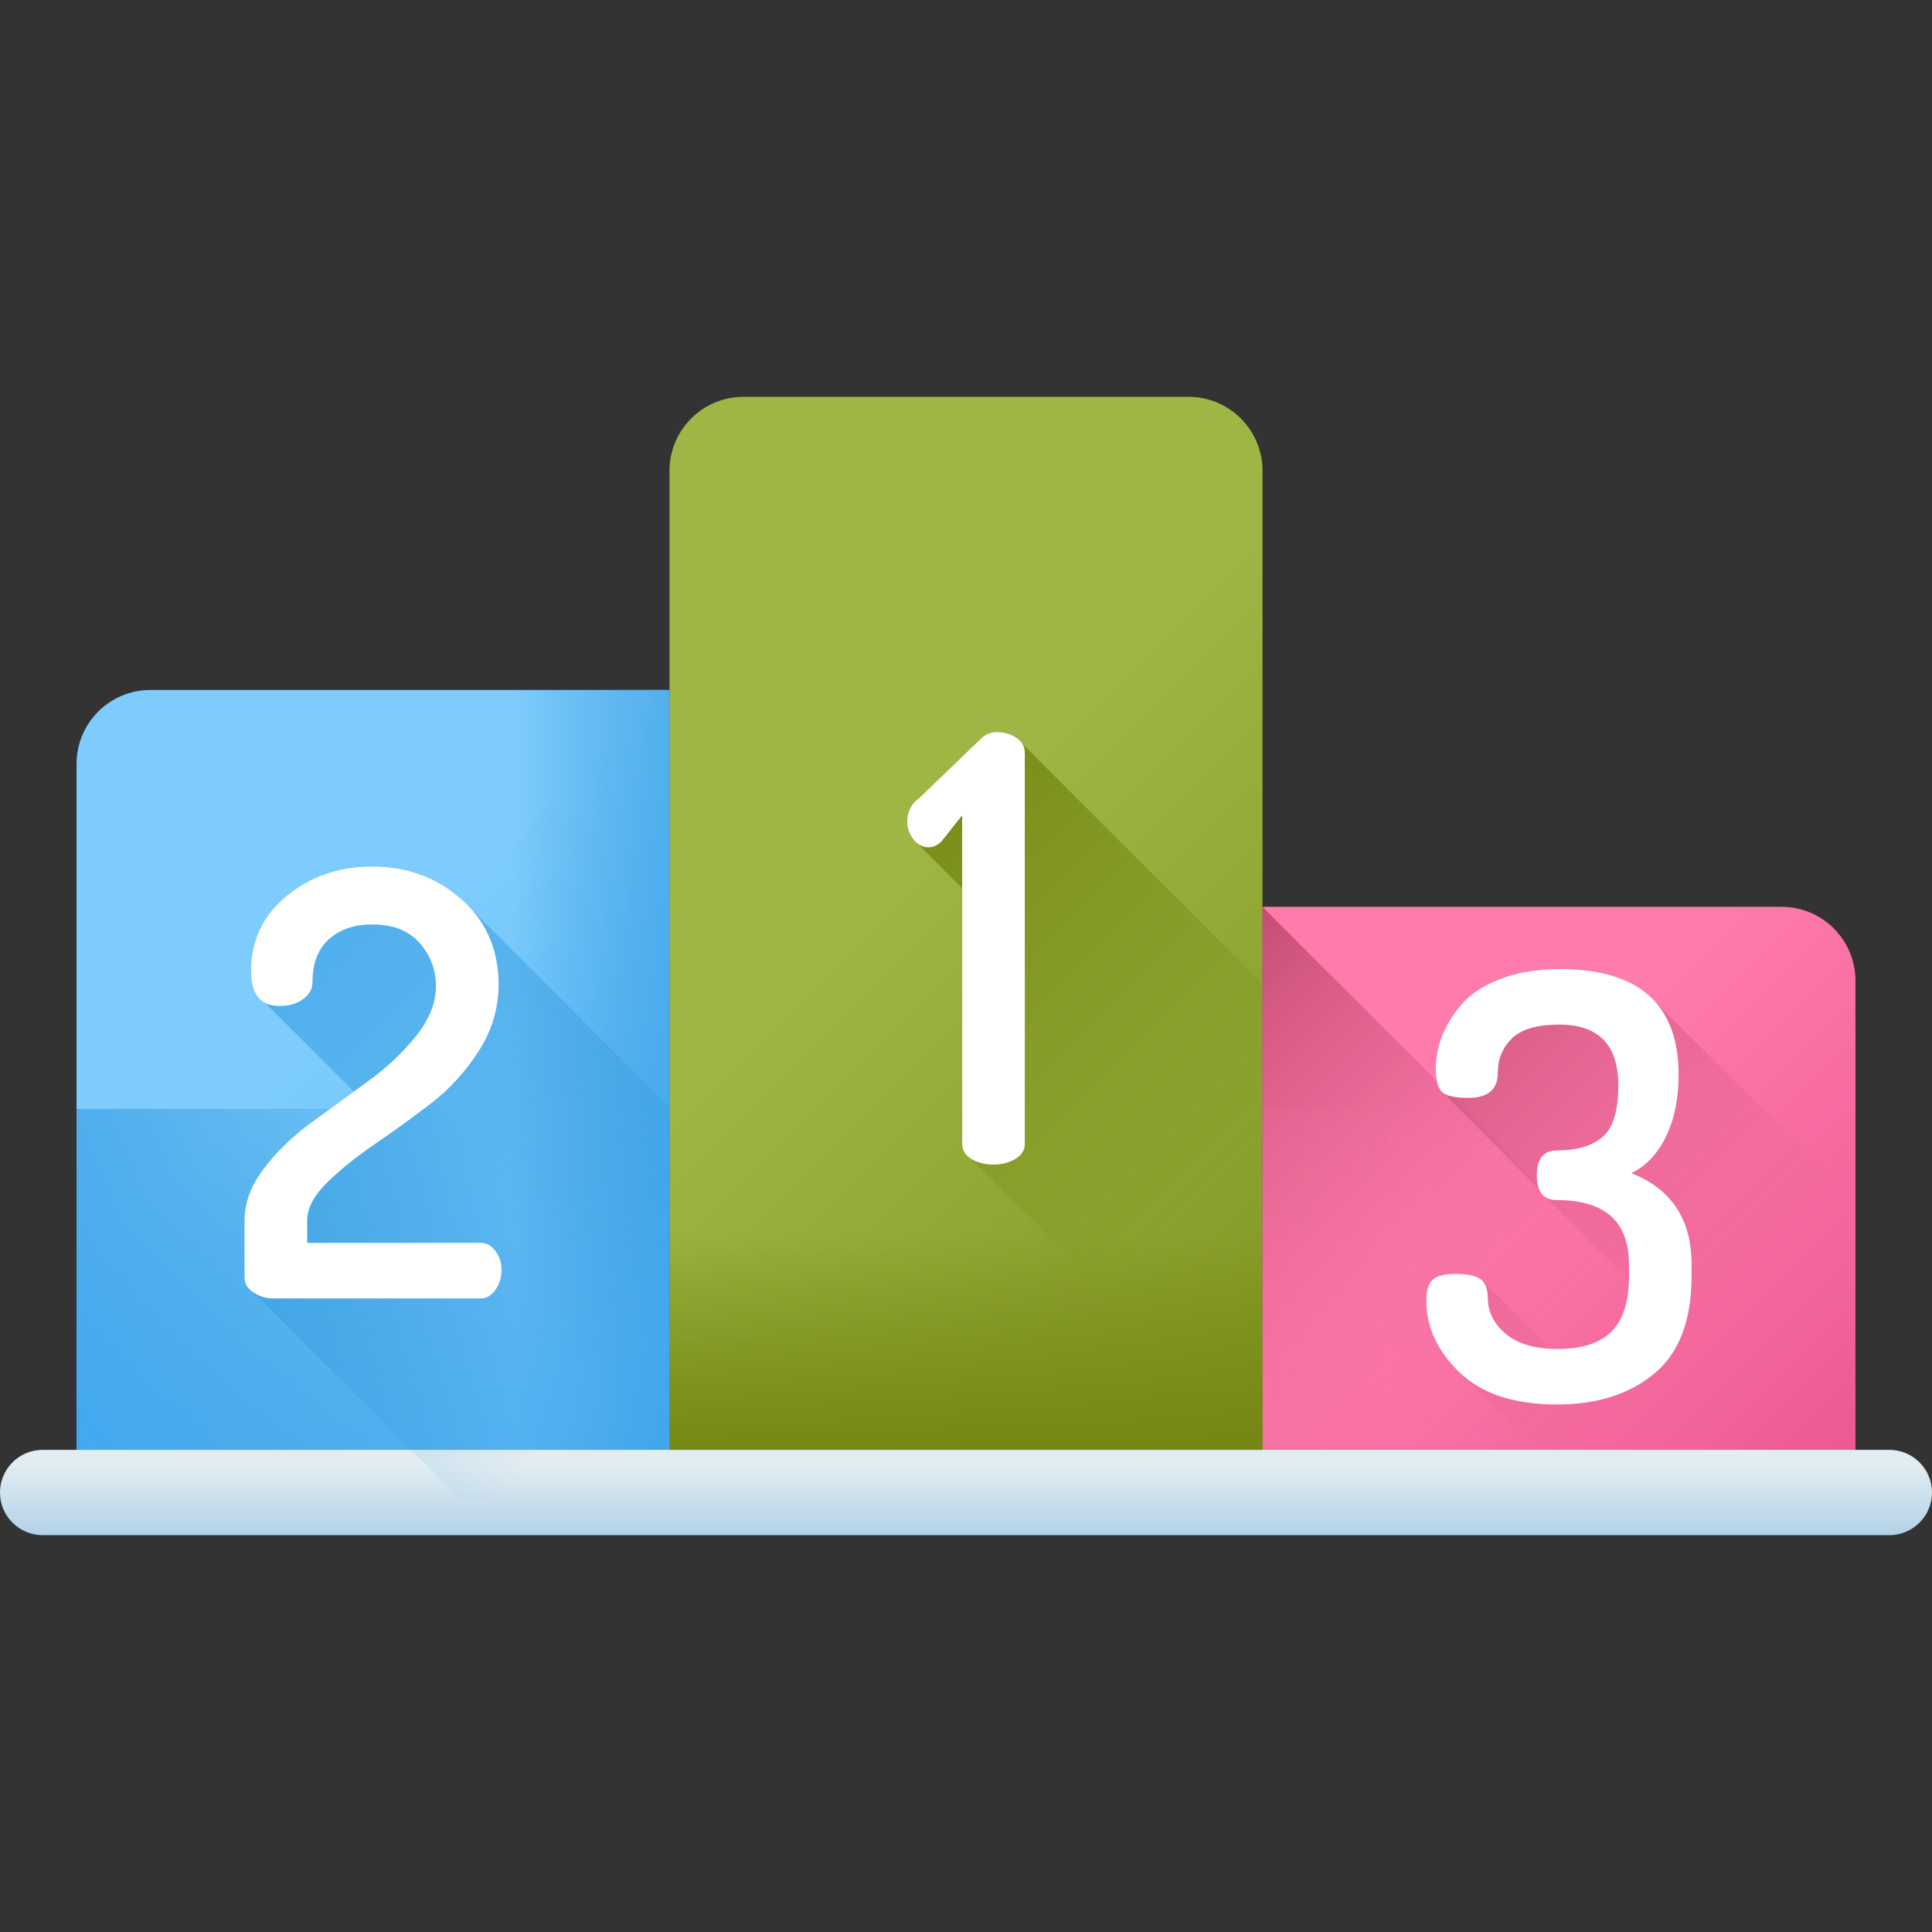 <?xml version="1.0" encoding="iso-8859-1"?>
<svg version="1.1" id="Capa_1" xmlns="http://www.w3.org/2000/svg" xmlns:xlink="http://www.w3.org/1999/xlink" x="0px" y="0px"
	 viewBox="0 0 512 512" style="enable-background:new 0 0 512 512;" xml:space="preserve">
<rect x="0" y="0" width="512" height="512" fill="#333333" stroke="none"/>
<linearGradient id="SVGID_1_" gradientUnits="userSpaceOnUse" x1="81.95" y1="241.855" x2="236.43" y2="87.385" gradientTransform="matrix(1.004 0 0 -1.004 0.192 516.562)">
	<stop  offset="0" style="stop-color:#7ECCFD"/>
	<stop  offset="1" style="stop-color:#3FA9F5"/>
</linearGradient>
<path style="fill:url(#SVGID_1_);" d="M177.429,397.457H20.287V202.435c0-10.817,8.769-19.587,19.587-19.587h137.555
	L177.429,397.457L177.429,397.457z"/>
<linearGradient id="SVGID_2_" gradientUnits="userSpaceOnUse" x1="135.229" y1="225.529" x2="208.739" y2="225.529" gradientTransform="matrix(1.004 0 0 -1.004 0.192 516.562)">
	<stop  offset="0" style="stop-color:#1F88C9;stop-opacity:0"/>
	<stop  offset="1" style="stop-color:#3FA9F5"/>
</linearGradient>
<rect x="109.036" y="182.845" style="fill:url(#SVGID_2_);" width="68.397" height="214.608"/>
<linearGradient id="SVGID_3_" gradientUnits="userSpaceOnUse" x1="231.481" y1="281.826" x2="419.271" y2="94.046" gradientTransform="matrix(1.004 0 0 -1.004 0.192 516.562)">
	<stop  offset="0" style="stop-color:#9EB644"/>
	<stop  offset="0.046" style="stop-color:#9CB441"/>
	<stop  offset="1" style="stop-color:#738611"/>
</linearGradient>
<path style="fill:url(#SVGID_3_);" d="M334.571,397.457H177.429V124.753c0-10.817,8.769-19.587,19.587-19.587h117.969
	c10.817,0,19.587,8.769,19.587,19.587V397.457z"/>
<linearGradient id="SVGID_4_" gradientUnits="userSpaceOnUse" x1="391.74" y1="210.785" x2="526.5" y2="76.035" gradientTransform="matrix(1.004 0 0 -1.004 0.192 516.562)">
	<stop  offset="0" style="stop-color:#FF7BAC"/>
	<stop  offset="1" style="stop-color:#E24786"/>
</linearGradient>
<path style="fill:url(#SVGID_4_);" d="M491.713,397.457H334.571V240.315h137.555c10.817,0,19.587,8.769,19.587,19.587
	L491.713,397.457L491.713,397.457z"/>
<linearGradient id="SVGID_5_" gradientUnits="userSpaceOnUse" x1="397.971" y1="132.006" x2="263.051" y2="266.925" gradientTransform="matrix(1.004 0 0 -1.004 0.192 516.562)">
	<stop  offset="0" style="stop-color:#FF7BAC;stop-opacity:0"/>
	<stop  offset="1" style="stop-color:#9E2E4F"/>
</linearGradient>
<polygon style="fill:url(#SVGID_5_);" points="491.713,397.457 334.571,397.457 334.571,240.315 "/>
<linearGradient id="SVGID_6_" gradientUnits="userSpaceOnUse" x1="135.911" y1="186.836" x2="0.491" y2="127.086" gradientTransform="matrix(1.004 0 0 -1.004 0.192 516.562)">
	<stop  offset="0" style="stop-color:#1F88C9;stop-opacity:0"/>
	<stop  offset="1" style="stop-color:#3FA9F5"/>
</linearGradient>
<rect x="20.289" y="293.868" style="fill:url(#SVGID_6_);" width="157.144" height="103.585"/>
<linearGradient id="SVGID_7_" gradientUnits="userSpaceOnUse" x1="254.814" y1="188.383" x2="254.814" y2="128.633" gradientTransform="matrix(1.004 0 0 -1.004 0.192 516.562)">
	<stop  offset="0" style="stop-color:#738611;stop-opacity:0"/>
	<stop  offset="1" style="stop-color:#738611"/>
</linearGradient>
<rect x="177.433" y="293.868" style="fill:url(#SVGID_7_);" width="157.144" height="103.585"/>
<linearGradient id="SVGID_8_" gradientUnits="userSpaceOnUse" x1="400.927" y1="168.672" x2="2.767" y2="108.922" gradientTransform="matrix(1.004 0 0 -1.004 0.192 516.562)">
	<stop  offset="0" style="stop-color:#FF7BAC;stop-opacity:0"/>
	<stop  offset="1" style="stop-color:#9E2E4F"/>
</linearGradient>
<rect x="334.567" y="293.868" style="fill:url(#SVGID_8_);" width="157.144" height="103.585"/>
<linearGradient id="SVGID_9_" gradientUnits="userSpaceOnUse" x1="473.281" y1="138.805" x2="324.87" y2="287.225" gradientTransform="matrix(1.004 0 0 -1.004 0.192 516.562)">
	<stop  offset="0" style="stop-color:#FF7BAC;stop-opacity:0"/>
	<stop  offset="1" style="stop-color:#9E2E4F"/>
</linearGradient>
<path style="fill:url(#SVGID_9_);" d="M491.713,318.564l-53.393-53.393c-5.202-5.559-13.501-8.36-24.943-8.36
	c-6.055,0-11.351,0.888-15.891,2.661c-4.541,1.776-7.985,4.071-10.334,6.889c-2.348,2.818-4.046,5.637-5.088,8.455
	c-1.045,2.818-1.566,5.637-1.566,8.455c0,3.029,0.548,5.064,1.644,6.106c0.198,0.189,0.451,0.354,0.729,0.509l48.786,49.54
	c-0.198,6.081-1.714,10.575-4.579,13.44c-3.081,3.08-7.856,4.618-14.327,4.618c-0.669,0-1.314-0.022-1.948-0.056
	c-0.052-0.048-0.089-0.111-0.145-0.158l-18.183-18.183c-1.201-0.99-3.472-1.488-6.81-1.488c-2.818,0-4.803,0.497-5.95,1.488
	c-1.15,0.994-1.723,2.845-1.723,5.559c0,7.1,2.948,13.465,8.847,19.102c0.036,0.035,0.075,0.066,0.112,0.1l33.599,33.607h71.163
	v-78.892H491.713z"/>
<linearGradient id="SVGID_10_" gradientUnits="userSpaceOnUse" x1="254.809" y1="128.054" x2="254.809" y2="101.883" gradientTransform="matrix(1.004 0 0 -1.004 0.192 516.562)">
	<stop  offset="0" style="stop-color:#E2EDF2"/>
	<stop  offset="1" style="stop-color:#9FC7E2"/>
</linearGradient>
<path style="fill:url(#SVGID_10_);" d="M500.697,406.834H11.303C5.061,406.834,0,401.773,0,395.532
	c0-6.242,5.061-11.303,11.303-11.303h489.394c6.242,0,11.303,5.061,11.303,11.303C512,401.773,506.939,406.834,500.697,406.834z"/>
<linearGradient id="SVGID_11_" gradientUnits="userSpaceOnUse" x1="320.677" y1="205.552" x2="222.677" y2="303.552" gradientTransform="matrix(1.004 0 0 -1.004 0.192 516.562)">
	<stop  offset="0" style="stop-color:#738611;stop-opacity:0"/>
	<stop  offset="1" style="stop-color:#738611"/>
</linearGradient>
<path style="fill:url(#SVGID_11_);" d="M334.571,260.773l-65.262-65.278c-1.515-0.99-3.21-1.488-5.089-1.488
	c-1.671,0-3.08,0.575-4.227,1.723l-16.284,15.657c-2.193,1.565-3.288,3.705-3.288,6.419c0,1.671,0.548,3.209,1.644,4.618
	l12.916,12.936v67.776c0,1.613,0.76,2.906,2.27,3.885l77.319,77.319V260.773H334.571z"/>
<path style="fill:#FFFFFF;" d="M240.421,217.806c0-2.714,1.096-4.854,3.288-6.419l16.284-15.657
	c1.147-1.147,2.556-1.723,4.227-1.723c1.879,0,3.574,0.497,5.089,1.488c1.511,0.994,2.27,2.324,2.27,3.993v103.649
	c0,1.672-0.837,3.002-2.505,3.993c-1.672,0.994-3.601,1.488-5.794,1.488c-2.297,0-4.254-0.494-5.871-1.488
	c-1.62-0.991-2.427-2.321-2.427-3.993v-87.052l-5.48,6.889c-1.044,1.045-2.192,1.566-3.444,1.566c-1.566,0-2.896-0.705-3.993-2.114
	C240.969,221.016,240.421,219.477,240.421,217.806z"/>
<linearGradient id="SVGID_12_" gradientUnits="userSpaceOnUse" x1="165.259" y1="154.074" x2="5.761" y2="313.574" gradientTransform="matrix(1.004 0 0 -1.004 0.192 516.562)">
	<stop  offset="0" style="stop-color:#1F88C9;stop-opacity:0"/>
	<stop  offset="1" style="stop-color:#3FA9F5"/>
</linearGradient>
<path style="fill:url(#SVGID_12_);" d="M177.429,293.46l-55.086-55.091c-6.523-5.817-14.431-8.726-23.72-8.726
	c-8.767,0-16.311,2.583-22.624,7.751c-6.317,5.166-9.472,11.821-9.472,19.962c0,4.361,1.262,7.17,3.774,8.442l23.374,23.374
	c0.024,0.045,0.049,0.089,0.074,0.134l-11.252,8.19c-4.983,3.65-9.179,7.716-12.584,12.198c-3.405,4.483-5.108,9.069-5.108,13.761
	v15.167c0,1.566,0.802,2.867,2.41,3.909l54.926,54.926h55.289V293.46H177.429z"/>
<g>
	<path style="fill:#FFFFFF;" d="M64.804,338.622v-15.168c0-4.691,1.703-9.278,5.108-13.761c3.405-4.482,7.601-8.547,12.584-12.198
		l15.031-10.94c5.01-3.645,9.262-7.657,12.76-12.034c3.496-4.374,5.244-8.751,5.244-13.127c0-4.374-1.436-8.203-4.305-11.486
		c-2.873-3.28-7.073-4.922-12.604-4.922c-4.696,0-8.508,1.296-11.429,3.887c-2.923,2.591-4.384,6.425-4.384,11.501
		c0,1.658-0.81,3.112-2.426,4.355c-1.62,1.243-3.734,1.864-6.342,1.864c-5.01,0-7.515-3.078-7.515-9.237
		c0-8.142,3.155-14.796,9.472-19.962c6.314-5.167,13.857-7.751,22.624-7.751c9.288,0,17.196,2.909,23.72,8.726
		c6.522,5.818,9.786,13.335,9.786,22.558c0,6.253-1.749,12.112-5.245,17.583c-3.499,5.47-7.726,10.105-12.683,13.907
		c-4.958,3.804-9.918,7.398-14.874,10.783c-4.958,3.385-9.186,6.799-12.682,10.236c-3.499,3.439-5.244,6.773-5.244,10.003v5.937
		h46.032c1.461,0,2.74,0.705,3.836,2.114c1.096,1.41,1.644,3.107,1.644,5.088c0,1.984-0.546,3.733-1.634,5.245
		c-1.089,1.514-2.358,2.27-3.81,2.27H72.112c-1.658,0-3.293-0.521-4.897-1.563C65.606,341.489,64.804,340.188,64.804,338.622z"/>
	<path style="fill:#FFFFFF;" d="M377.992,344.647c0-2.713,0.572-4.565,1.723-5.559c1.146-0.99,3.131-1.488,5.95-1.488
		c3.339,0,5.609,0.497,6.81,1.488c1.199,0.994,1.801,2.583,1.801,4.776c0,3.758,1.59,6.966,4.776,9.629
		c3.182,2.661,7.75,3.993,13.7,3.993c6.471,0,11.246-1.539,14.327-4.618c3.077-3.077,4.618-8.009,4.618-14.796v-2.975
		c0-11.375-6.368-17.066-19.102-17.066c-3.55,0-5.323-2.165-5.323-6.497c0-4.435,1.774-6.654,5.323-6.654
		c5.324,0,9.368-1.199,12.134-3.602c2.765-2.399,4.149-6.94,4.149-13.621c0-10.749-5.22-16.127-15.656-16.127
		c-5.847,0-10.021,1.219-12.526,3.65c-2.505,2.434-3.758,5.462-3.758,9.085c0,4.452-2.61,6.679-7.829,6.679
		c-3.55,0-5.872-0.521-6.967-1.566c-1.095-1.042-1.644-3.077-1.644-6.106c0-2.818,0.521-5.637,1.566-8.455
		c1.042-2.818,2.74-5.637,5.088-8.455c2.349-2.818,5.794-5.113,10.334-6.889c4.54-1.774,9.836-2.661,15.891-2.661
		c20.98,0,31.471,9.344,31.471,28.025c0,6.352-1.123,11.817-3.366,16.396c-2.246,4.58-5.299,7.806-9.159,9.68
		c10.647,4.169,15.97,12.246,15.97,24.234v2.97c0,11.78-3.288,20.405-9.865,25.878c-6.576,5.473-15.186,8.208-25.834,8.208
		c-11.272,0-19.86-2.818-25.755-8.455C380.94,358.111,377.992,351.746,377.992,344.647z"/>
</g>
<g>
</g>
<g>
</g>
<g>
</g>
<g>
</g>
<g>
</g>
<g>
</g>
<g>
</g>
<g>
</g>
<g>
</g>
<g>
</g>
<g>
</g>
<g>
</g>
<g>
</g>
<g>
</g>
<g>
</g>
</svg>
